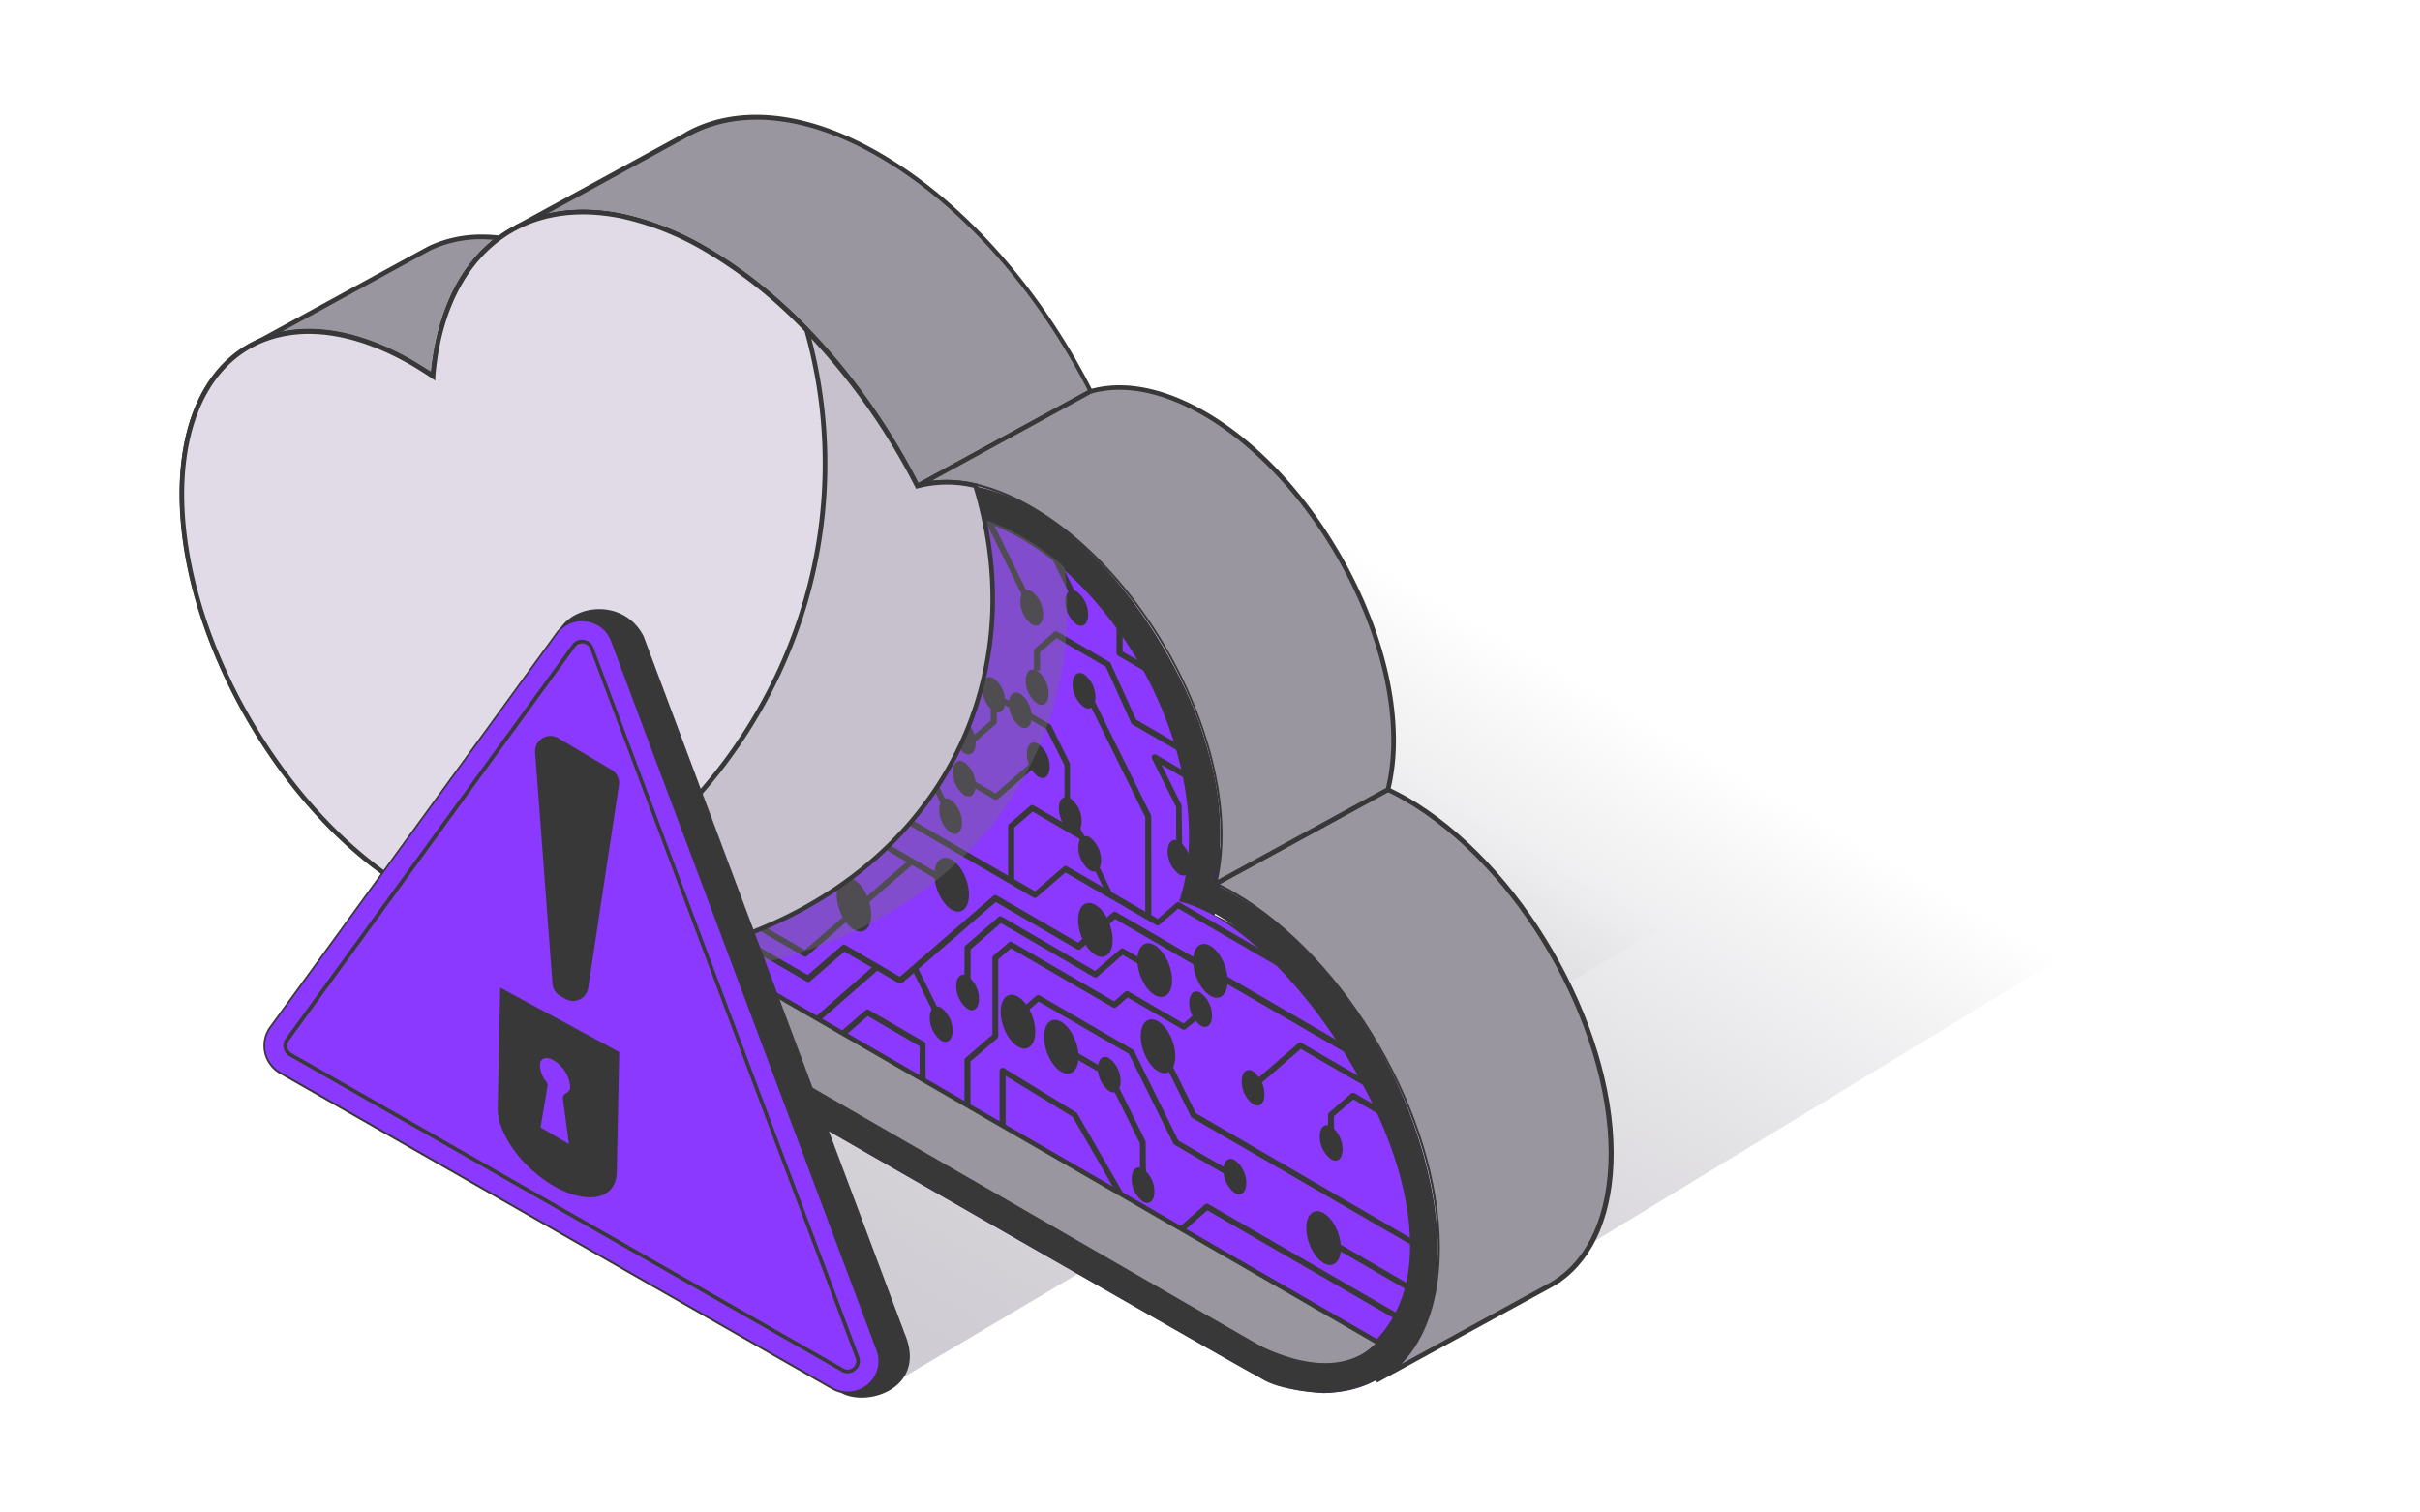 <svg xmlns="http://www.w3.org/2000/svg" xmlns:xlink="http://www.w3.org/1999/xlink" viewBox="0 0 400 250" id="CloudSecurity"><defs><linearGradient id="a" x1="134.8" x2="195.69" y1="211.91" y2="106.45" gradientUnits="userSpaceOnUse"><stop offset="0" stop-color="#cfccd3" class="stopColorcccfd3 svgShape"></stop><stop offset="1" stop-color="#b4b1b8" stop-opacity="0" class="stopColorb2b1b8 svgShape"></stop></linearGradient><linearGradient id="c" x1="165.15" x2="226.44" y1="198.45" y2="92.29" xlink:href="#a"></linearGradient><linearGradient id="b" x1="2193.92" x2="2193.93" y1="38.03" y2="38.02" gradientTransform="matrix(-1 0 0 1 2278.52 0)" gradientUnits="userSpaceOnUse"><stop offset="0" stop-color="#6929c2" class="stopColor2266ab svgShape"></stop><stop offset="1" stop-color="#421c76" class="stopColor1c4076 svgShape"></stop></linearGradient><linearGradient id="d" x1="2068.8" x2="2070.68" y1="77.43" y2="74.17" xlink:href="#b"></linearGradient><linearGradient id="e" x1="-3075.18" x2="-3076.3" y1="62.33" y2="63.14" gradientTransform="translate(3117.27)" xlink:href="#b"></linearGradient><linearGradient id="g" x1="-3031" x2="-2997.12" y1="52.85" y2="169.77" gradientTransform="translate(3117.27)" gradientUnits="userSpaceOnUse"><stop offset="0" stop-color="#5f00e4" class="stopColor00bae4 svgShape"></stop><stop offset="1" stop-color="#5818b2" class="stopColor1872b2 svgShape"></stop></linearGradient><clipPath id="f"><path fill="none" d="M227.62 221.83C185.77 197.67 82 137.77 81.52 137.44c-10.73-6.74-20.79-17.65-28.56-31-8.17-14.16-12.69-29.17-12.69-42.29v-.39a17.43 17.43 0 0 0-3 4.38c5.82-12.3 20.91-11.36 38.22 2.29 1.11-55 54.23-27.77 73.35 14.64 27-6.33 55 36.66 46.56 63.65 19.95 5.15 51.05 53.82 32.22 73.11Z"></path></clipPath></defs><g style="isolation:isolate" fill="#000000" class="color000000 svgShape"><g data-name="Layer 1" fill="#000000" class="color000000 svgShape"><path style="mix-blend-mode:multiply" fill="url(#a)" d="m46.87 175.83 98.29 54.29 133.63-79.22-99.94-56.79-131.98 81.72z"></path><path d="m42.53 119.91 183 106.39a3.21 3.21 0 0 0 3.2 0l141.64-86L183.6 32l-141 82.37a3.18 3.18 0 0 0-.07 5.54Z" style="mix-blend-mode:multiply" fill="url(#c)"></path><path fill="#9a969f" d="M42.31 56.71a18.22 18.22 0 0 1 5-1.59c6-1 13.11.48 20.76 4.91 1.19.68 2.34 1.42 3.5 2.2.92-10.63 4.92-18.45 11-22.9a24.17 24.17 0 0 0-2.91-.18A20 20 0 0 0 71 41Z" class="color969a9f svgShape"></path><path fill="#383838" d="m71.91 62.92-.55-.37a55.66 55.66 0 0 0-3.47-2.19c-7.32-4.23-14.41-5.91-20.5-4.86a18.24 18.24 0 0 0-4.92 1.55l-.35-.68L70.8 40.7a20.47 20.47 0 0 1 8.88-1.93 23.61 23.61 0 0 1 2.95.18l1 .12-.79.57C76.6 44.18 72.85 52 72 62.26ZM51 54.42c5.34 0 11.23 1.79 17.25 5.27.93.54 1.91 1.15 3 1.86 1-9.74 4.52-17.29 10.32-21.94-.62 0-1.26-.07-1.9-.07a19.56 19.56 0 0 0-8.53 1.85L46.42 54.9c.28-.06.56-.12.84-.16a22.1 22.1 0 0 1 3.74-.32Z" class="color383838 svgShape"></path><path fill="#9a969f" d="m229.42 130.51-28.67 15.66c1 .45 1.95 1 2.95 1.53 18.74 10.83 34 37 34 58.55 0 10.91-3.91 18.51-10.21 21.94l28.89-15.78h.08l.23-.13c6-3.56 9.69-11 9.69-21.64 0-21.51-15.2-47.72-33.94-58.54-1.06-.62-2.05-1.1-3.02-1.59Z" class="color969a9f svgShape"></path><path fill="#383838" d="m227.62 228.53-.37-.68c6.44-3.52 10-11.18 10-21.58 0-21.35-15.14-47.46-33.75-58.21-1-.56-1.95-1.07-2.92-1.52l-.69-.32 29.51-16.12.18.08c1.07.51 2 1 3 1.55 18.82 10.87 34.14 37.28 34.14 58.88 0 9.77-3.11 17.25-8.78 21.26h.06l-1.52.9-28.86 15.76Zm-26-82.38c.76.37 1.53.78 2.29 1.22 18.81 10.88 34.09 37.29 34.09 58.88 0 8.3-2.22 14.92-6.34 19.18l24.73-13.53c6.13-3.64 9.5-11.21 9.5-21.31 0-21.35-15.14-47.46-33.75-58.21-.85-.49-1.75-1-2.74-1.44Z" class="color383838 svgShape"></path><path fill="#9a969f" d="M113.11 22.45 85.22 37.68l.54-.28c4.92-2.44 10.86-3 17.45-1.57a47.51 47.51 0 0 1 13.45 5.43c14.07 8.12 26.64 22.74 35 39.09l28.61-15.65c-8.3-16.35-20.87-31-34.94-39.1-12.4-7.16-23.63-7.92-31.8-3.38l-.1.06c-.11.05-.21.12-.32.17Z" class="color969a9f svgShape"></path><path fill="#383838" d="m151.44 80.88-.18-.35c-8.61-17-21.29-31.14-34.79-38.94a47.44 47.44 0 0 0-13.34-5.38c-6.37-1.42-12.32-.88-17.2 1.54l-.53.25-.4-.66 27.9-15.23.2-.11.42-.26c8.62-4.65 20-3.41 31.94 3.52 13.63 7.87 26.42 22.18 35.1 39.25l.17.34-.33.18ZM96.35 34.66a32.11 32.11 0 0 1 7 .8 48 48 0 0 1 13.55 5.46c13.54 7.82 26.25 22 34.92 38.9l28-15.28c-8.61-16.8-21.21-30.86-34.62-38.6-11.86-6.85-23-8-31.42-3.38l-.23.13-.19.1-23 12.58a25.84 25.84 0 0 1 5.99-.71Z" class="color383838 svgShape"></path><path fill="url(#b)" d="m84.41 38.13.37-.22Z"></path><path fill="#9a969f" d="M151.61 80.35c5.23-1.48 11.72-.39 18.76 3.67a47 47 0 0 1 4.19 2.74c15.31 11.18 27.12 33.05 27.12 51.25a33.64 33.64 0 0 1-.93 8.16l28.67-15.66a34.14 34.14 0 0 0 .92-8.15c0-19.84-14-44-31.3-54-7-4.06-13.54-5.15-18.77-3.66Z" class="color969a9f svgShape"></path><path fill="#383838" d="m200.17 146.93.21-.85a33.68 33.68 0 0 0 .91-8.07c0-17.81-11.58-39.71-26.95-50.94-1.43-1-2.83-1.95-4.16-2.72-6.74-3.88-13.12-5.14-18.47-3.63l-3.29.93 31.67-17.29c5.62-1.61 12.21-.33 19.15 3.66 17.36 10 31.49 34.41 31.49 54.34a34.58 34.58 0 0 1-.94 8.24v.16Zm-43.83-67.6c4.39 0 9.22 1.47 14.22 4.36a50.21 50.21 0 0 1 4.23 2.75C190.34 97.81 202.07 120 202.07 138a34.85 34.85 0 0 1-.75 7.41l27.77-15.17a33.88 33.88 0 0 0 .87-7.89c0-19.69-14-43.77-31.11-53.67-6.75-3.89-13.13-5.14-18.47-3.62L154 79.47a19.66 19.66 0 0 1 2.34-.14Z" class="color383838 svgShape"></path><path fill="url(#d)" d="M207.36 74.45c1 .86 1.91 1.76 2.84 2.7-.92-.94-1.87-1.84-2.84-2.7Z"></path><path fill="#451c7d" d="M30.05 81.71c0 24.1 17 53.47 38 65.59.76.44 139.48 80.34 141.34 81 16 6.13 28.22-2.83 28.22-22.1 0-21.51-15.2-47.72-33.94-58.55-1-.57-2-1.07-2.95-1.53a33.64 33.64 0 0 0 .93-8.16c0-18.2-11.81-40.07-27.12-51.25a47 47 0 0 0-4.16-2.71c-7-4.06-13.53-5.15-18.76-3.67-8.31-16.34-20.88-31-35-39.09a47.81 47.81 0 0 0-13.45-5.43c-6.54-1.44-12.48-.81-17.4 1.59-7.87 3.88-13.11 12.45-14.18 24.83-1.16-.78-2.32-1.52-3.5-2.2-7.65-4.43-14.78-5.94-20.75-4.91-10.4 1.77-17.28 11.27-17.28 26.59Z" class="color1c437d svgShape"></path><path fill="#8b39fe" d="M227.62 221.83C185.77 197.67 82 137.77 81.52 137.44c-10.73-6.74-20.79-17.65-28.56-31-8.17-14.16-12.69-29.17-12.69-42.29v-.39a17.43 17.43 0 0 0-3 4.38c5.82-12.3 20.91-11.36 38.22 2.29 1.11-55 54.23-27.77 73.35 14.64 27-6.33 55 36.66 46.56 63.65 19.95 5.15 51.05 53.82 32.22 73.11Z" class="colorfeda39 svgShape"></path><path fill="#383838" d="m227.69 222.31-.26-.15c-42.78-24.7-145.6-84.06-146.12-84.39C70.56 131 60.37 120 52.62 106.61c-8.08-14-12.62-28.82-12.74-41.83a18.08 18.08 0 0 0-2.26 3.53l-.69-.31a14.39 14.39 0 0 1 10-8.41c7.54-1.76 17.55 1.81 28.24 10.09.64-22.07 9.56-28.53 17-30 17.82-3.64 44.39 17.37 57 45 10.21-2.24 21.58 2.42 31.26 12.83 13.56 14.61 20.06 36 15.57 51 13.16 3.73 30.63 25.59 36.15 45.35 2.38 8.53 3.6 20.37-4.14 28.29ZM40.67 63.86a.45.45 0 0 1 0 .11v.18c0 13 4.49 28 12.64 42.07 7.69 13.23 17.79 24.2 28.43 30.89.8.5 103 59.52 145.83 84.23 7.25-7.66 6-19.06 3.74-27.32-5.51-19.74-23-41.57-36-44.92l-.4-.1.12-.39c4.65-14.8-1.78-36.1-15.28-50.63-9.58-10.32-20.81-14.89-30.83-12.54l-.3.08-.13-.29c-12.18-27-39-48.41-56.24-44.86-10.36 2.12-16 12.51-16.38 30.07v.78l-.61-.48c-10.74-8.47-20.75-12.17-28.2-10.42a13 13 0 0 0-6.39 3.54Z" class="color383838 svgShape"></path><path fill="#e7dcf7" d="m40.73 57.57 1.58-.86a12.65 12.65 0 0 0-1.58.86Z" class="colordcf1f7 svgShape"></path><path fill="url(#e)" d="M41.84 62.37a13.61 13.61 0 0 0-1.55 1.4 10.76 10.76 0 0 1 1.55-1.4Z"></path><path fill="#9a969f" d="M228 222a12.05 12.05 0 0 0 .89-1 12.07 12.07 0 0 1-9.92 4.65 22.63 22.63 0 0 1-7.89-1.63 30.12 30.12 0 0 1-3-1.32c-.66-.33-138.7-80-139.22-80.34-8.89-5.6-17.24-14.63-23.67-25.69C38.37 105 34.62 92.57 34.62 81.7c0-8 2-14.15 5.67-17.93v.38c0 13.12 4.52 28.13 12.69 42.27 7.77 13.37 17.83 24.28 28.56 31C82 137.77 186.35 198 228 222Z" class="color969a9f svgShape"></path><path fill="#383838" d="M218.94 226.08a23.09 23.09 0 0 1-8-1.66 28.33 28.33 0 0 1-3-1.34c-.6-.3-137.25-79.15-139.25-80.35-8.94-5.64-17.39-14.81-23.8-25.83C38 105.12 34.24 92.61 34.24 81.7c0-8 2-14.31 5.77-18.2l.67-.69v1a1.34 1.34 0 0 1 0 .2v.18c0 13 4.49 28 12.64 42.07 7.69 13.23 17.79 24.2 28.43 30.89.71.44 81.62 47.16 130 75.07l16.23 9.37c.21-.23.43-.47.65-.75l.61.48a12.55 12.55 0 0 1-10.3 4.76ZM39.89 64.79C36.69 68.58 35 74.39 35 81.7c0 10.78 3.72 23.15 10.47 34.82 6.34 10.91 14.7 20 23.53 25.55 1.86 1.11 138.46 79.94 139.2 80.33a29.86 29.86 0 0 0 3 1.3c6.95 2.62 12.45 2 16.18-1.57l-16.06-9.28c-48.45-28-129.52-74.79-130-75.08C70.56 131 60.37 120 52.62 106.61c-8.08-14-12.62-28.82-12.73-41.82Z" class="color383838 svgShape"></path><path fill="#e7dcf7" d="M203.7 152.81c-1-.57-2-1.08-2.95-1.54a30.54 30.54 0 0 0 .77-4.73c.72.36 1.44.74 2.18 1.16 18.74 10.83 33.94 37 33.94 58.55 0 .86 0 1.69-.08 2.51-1.14-20.99-15.87-45.56-33.86-55.95ZM174.56 91.86a47 47 0 0 0-4.19-2.74c-7-4.06-13.53-5.15-18.76-3.66-8.31-16.35-20.88-31-35-39.1a47.47 47.47 0 0 0-13.45-5.42c-6.59-1.47-12.53-.87-17.45 1.57C77.89 46.38 72.65 55 71.58 67.34c-1.16-.78-2.32-1.53-3.5-2.21-7.65-4.42-14.78-5.94-20.75-4.91-9.82 1.68-16.49 10.25-17.21 24.1 0-.88-.07-1.75-.07-2.61 0-15.32 6.88-24.82 17.28-26.59 6-1 13.1.48 20.75 4.91 1.18.68 2.34 1.42 3.5 2.2 1.07-12.38 6.31-20.95 14.18-24.83 4.92-2.44 10.86-3 17.45-1.57a47.81 47.81 0 0 1 13.45 5.43c14.07 8.12 26.64 22.75 35 39.09 5.23-1.48 11.72-.39 18.76 3.67a47 47 0 0 1 4.19 2.74c15.31 11.18 27.12 33.05 27.12 51.25 0 .86 0 1.69-.09 2.51-1.09-17.65-12.49-38-27.08-48.66Z" class="colordcf1f7 svgShape"></path><path fill="#383838" d="M74.28 150.88c24.8 14.29 115.83 66.68 132.54 76.05 1.91.69 2.24 2.59 12 3.34 34.24-1.5 17.78-66.24-17.05-83.62-2.35-1.26.51-3.83-.1-6.44.27-7.69-.91-13.33-3.47-20.81-6.91-18.86-25.82-43.14-46.56-39.06-9.41-17.84-21.74-32.64-38.91-41.18-19-9.35-38.94-3-41.1 23.07-7.56-5.35-17.63-8.54-24.32-7.11-32.82 6.69-16.04 75.24 26.97 95.76ZM35.17 89.14C31.38 57 51.31 51.34 75.48 70.42c1.12-55 54.23-27.77 73.36 14.65 27-6.33 55 36.65 46.56 63.65 21.07 5.45 54.52 59.35 28.64 76-8.09 3.12-16.26-2.61-15.13-1.9C191 212.74 69.31 142.7 68.82 142.39c-16.07-9.83-31-33.12-33.65-53.25Z" class="color383838 svgShape"></path><g clip-path="url(#f)" fill="#000000" class="color000000 svgShape"><path fill="#383838" d="m199.67 117-14.87-8.62a.5.5 0 0 1-.25-.43V97.9h1v9.78l14.62 8.49Z" class="color383838 svgShape"></path><path fill="#383838" d="M186.92 97.36c0 1.5-.84 2.23-1.88 1.63a4.78 4.78 0 0 1-1.88-3.82c0-1.5.84-2.23 1.88-1.63a4.79 4.79 0 0 1 1.88 3.82ZM205.4 150.34c0 1.5-.84 2.23-1.88 1.63a4.78 4.78 0 0 1-1.88-3.82c0-1.5.84-2.23 1.88-1.63a4.78 4.78 0 0 1 1.88 3.82ZM221.91 190c0 1.5-.84 2.23-1.88 1.63a4.78 4.78 0 0 1-1.89-3.82c0-1.5.85-2.23 1.89-1.63a4.78 4.78 0 0 1 1.88 3.82ZM196.77 142.88c0 1.5-.84 2.23-1.88 1.63a4.8 4.8 0 0 1-1.89-3.82c0-1.5.85-2.23 1.89-1.63a4.78 4.78 0 0 1 1.88 3.82ZM181.06 115.26c0 1.51-.84 2.24-1.88 1.63a4.76 4.76 0 0 1-1.89-3.81c0-1.5.85-2.23 1.89-1.63a4.76 4.76 0 0 1 1.88 3.81ZM173.31 114.67c0 1.5-.84 2.23-1.88 1.62a4.76 4.76 0 0 1-1.88-3.81c0-1.5.84-2.23 1.88-1.63a4.78 4.78 0 0 1 1.88 3.82ZM166.13 115.94c0 1.5-.85 2.23-1.88 1.63a4.78 4.78 0 0 1-1.89-3.82c0-1.5.85-2.23 1.89-1.62a4.78 4.78 0 0 1 1.88 3.81ZM161.81 113.44c0 1.5-.84 2.23-1.88 1.62a4.76 4.76 0 0 1-1.88-3.81c0-1.5.84-2.23 1.88-1.63a4.78 4.78 0 0 1 1.88 3.82ZM190.81 197c0 1.5-.84 2.23-1.88 1.63a4.77 4.77 0 0 1-1.88-3.81c0-1.51.84-2.24 1.88-1.63a4.76 4.76 0 0 1 1.88 3.81ZM170.53 118.5c0 1.5-.84 2.23-1.88 1.62a4.76 4.76 0 0 1-1.88-3.81c0-1.5.84-2.23 1.88-1.63a4.78 4.78 0 0 1 1.88 3.82ZM173.5 126.76c0 1.5-.85 2.23-1.89 1.63a4.76 4.76 0 0 1-1.88-3.81c0-1.51.84-2.24 1.88-1.63a4.76 4.76 0 0 1 1.89 3.81ZM161.26 129.8c0 1.5-.84 2.23-1.88 1.62a4.76 4.76 0 0 1-1.88-3.81c0-1.5.84-2.23 1.88-1.63a4.76 4.76 0 0 1 1.88 3.82ZM159 136c0 1.5-.84 2.23-1.88 1.63a4.78 4.78 0 0 1-1.88-3.82c0-1.5.84-2.23 1.88-1.63A4.79 4.79 0 0 1 159 136ZM160.16 147.89c0 2.28-1.28 3.38-2.85 2.47s-2.86-3.51-2.86-5.79 1.28-3.38 2.86-2.47 2.85 3.51 2.85 5.79ZM130.31 148.14c0 2.28-1.28 3.39-2.86 2.47s-2.85-3.5-2.85-5.78 1.28-3.39 2.85-2.47 2.86 3.5 2.86 5.78ZM144 151.18c0 2.28-1.28 3.39-2.85 2.47s-2.86-3.5-2.86-5.78 1.28-3.38 2.86-2.47 2.85 3.5 2.85 5.78ZM202.92 162.12c0 2.28-1.28 3.39-2.86 2.47s-2.85-3.5-2.85-5.78 1.27-3.38 2.85-2.47 2.86 3.51 2.86 5.78ZM221.63 206.3c0 2.28-1.28 3.38-2.86 2.47s-2.85-3.51-2.85-5.79 1.28-3.38 2.85-2.47 2.86 3.49 2.86 5.79ZM194.26 174.59c0 2.28-1.28 3.39-2.85 2.47s-2.86-3.5-2.86-5.78 1.28-3.38 2.86-2.47 2.85 3.51 2.85 5.78ZM171.11 170.53c0 2.28-1.28 3.38-2.85 2.47s-2.86-3.5-2.86-5.78 1.28-3.39 2.86-2.47 2.85 3.5 2.85 5.78ZM178.27 174.68c0 2.28-1.28 3.39-2.86 2.47s-2.85-3.5-2.85-5.78 1.28-3.38 2.85-2.47 2.86 3.51 2.86 5.78ZM183.91 155.36c0 2.28-1.28 3.38-2.85 2.47s-2.86-3.51-2.86-5.79 1.28-3.38 2.86-2.47 2.85 3.51 2.85 5.79ZM193.73 162c0 2.28-1.28 3.38-2.86 2.47S188 161 188 158.69s1.28-3.38 2.85-2.46 2.88 3.5 2.88 5.77ZM136.37 178.52c0 2.28-1.28 3.38-2.86 2.47s-2.85-3.51-2.85-5.79 1.28-3.38 2.85-2.47 2.86 3.51 2.86 5.79ZM157.45 170.38c0 1.5-.84 2.23-1.88 1.63a4.78 4.78 0 0 1-1.89-3.82c0-1.5.85-2.23 1.89-1.62a4.76 4.76 0 0 1 1.88 3.81ZM161.26 122.86c0 1.51-.84 2.23-1.88 1.63a4.76 4.76 0 0 1-1.88-3.81c0-1.5.84-2.23 1.88-1.63a4.76 4.76 0 0 1 1.88 3.81ZM161.81 165.14c0 1.5-.84 2.23-1.88 1.62a4.76 4.76 0 0 1-1.88-3.81c0-1.5.84-2.23 1.88-1.63a4.78 4.78 0 0 1 1.88 3.82ZM206 195.57c0 1.5-.85 2.23-1.89 1.63a4.77 4.77 0 0 1-1.88-3.81c0-1.51.84-2.24 1.88-1.63a4.76 4.76 0 0 1 1.89 3.81ZM200.33 167.9c0 1.51-.84 2.23-1.88 1.63a4.76 4.76 0 0 1-1.88-3.81c0-1.5.84-2.23 1.88-1.63a4.76 4.76 0 0 1 1.88 3.81ZM209 180.9c0 1.5-.84 2.23-1.88 1.62a4.76 4.76 0 0 1-1.88-3.81c0-1.5.84-2.23 1.88-1.63a4.78 4.78 0 0 1 1.88 3.82ZM185.22 178.72c0 1.5-.84 2.23-1.88 1.63a4.76 4.76 0 0 1-1.88-3.81c0-1.51.84-2.24 1.88-1.63a4.76 4.76 0 0 1 1.88 3.81ZM179.85 101.59c0 1.51-.84 2.24-1.88 1.63a4.76 4.76 0 0 1-1.88-3.81c0-1.5.84-2.23 1.88-1.63a4.77 4.77 0 0 1 1.88 3.81ZM172.42 101.57c0 1.5-.85 2.23-1.89 1.62a4.76 4.76 0 0 1-1.88-3.81c0-1.5.84-2.23 1.88-1.63a4.78 4.78 0 0 1 1.89 3.82Z" class="color383838 svgShape"></path><path fill="#383838" d="m212.4 134.38-25.22-14.64a.43.43 0 0 1-.2-.22l-4.2-9.31-8.16-4.74-2.71 2.34v3h-1v-3.26a.48.48 0 0 1 .17-.37l3.14-2.71a.48.48 0 0 1 .56-.06l8.59 5a.47.47 0 0 1 .2.22l4.21 9.32 25.08 14.56ZM177.29 99.22l-4.76-9.65-17.75-10.3.49-.85 17.88 10.38a.52.52 0 0 1 .19.2l4.83 9.79Z" class="color383838 svgShape"></path><path fill="#383838" d="m169.2 98.92-5.92-12-9.54-5.53.49-.85 9.66 5.61a.55.55 0 0 1 .2.2l6 12.14ZM167.63 145.63h-1v-9.08a.49.49 0 0 1 .17-.36l3.48-3a.49.49 0 0 1 .56-.06l8.33 4.84-.49.84-8-4.66-3.05 2.64ZM195.41 140.62h-1v-7.23l-4-8a.47.47 0 0 1 .1-.57.5.5 0 0 1 .58-.07l18.76 10.89-.49.84-17.37-10.07 3.31 6.68a.54.54 0 0 1 0 .22ZM220.51 187.37h-1v-3.1a.46.46 0 0 1 .17-.36l3.64-3.16a.48.48 0 0 1 .57-.05l8.19 4.75-.5.84-7.88-4.57-3.22 2.78Z" class="color383838 svgShape"></path><path fill="#383838" d="m225 167.72-30.25-17.55-3.1 2.67a.48.48 0 0 1-.56.06l-15-8.69-4.71 4.08a.5.5 0 0 1-.57.06L128 123.45l.49-.84 42.6 24.72 4.72-4.08a.47.47 0 0 1 .56-.05l15 8.68 3.09-2.68a.5.5 0 0 1 .57 0l30.55 17.73Z" class="color383838 svgShape"></path><path fill="#383838" d="M190.3 151.58h-1v-16.52l-9.26-18.78.87-.43 9.32 18.88a.5.5 0 0 1 .05.21ZM160.42 110.3h-1v-4.82l-5.43-11 .88-.43 5.48 11.1a.59.59 0 0 1 0 .22ZM189.42 193.83h-1V189L183 178l.88-.43 5.48 11.1a.54.54 0 0 1 0 .22ZM182.9 147.78l-6.9-14.06a.5.5 0 0 1-.05-.21v-7l-3-6-23.71-13.76.48-.84 23.84 13.83a.51.51 0 0 1 .2.21l3.09 6.26a.54.54 0 0 1 0 .22v7l6.89 14Z" class="color383838 svgShape"></path><path fill="#383838" d="M164.6 132.22a.42.42 0 0 1-.24-.07l-4.76-2.75.5-.85 4.45 2.59 6.74-5.84.64.74-7 6.06a.47.47 0 0 1-.33.12ZM160.48 123.24l-.64-.74 3.92-3.39v-4h1v4.22a.46.46 0 0 1-.17.36Z" class="color383838 svgShape"></path><path fill="#383838" d="M150.29 109.57h.98v25.09h-.98z" transform="rotate(-26.27 150.761 122.12)" class="color383838 svgShape"></path><path fill="#383838" d="M152.55 159.71h.98v8.11h-.98z" transform="rotate(-26.27 153.06 163.778)" class="color383838 svgShape"></path><path fill="#383838" d="m155.37 145.67-20.55-11.93-6.88 5.95v5h-1v-5.26a.52.52 0 0 1 .17-.37l7.31-6.32a.48.48 0 0 1 .56-.06l20.86 12.11ZM134 175.1h-1v-5.26a.46.46 0 0 1 .17-.36l11.61-10.15.64.74-11.44 10Z" class="color383838 svgShape"></path><path fill="#383838" d="M133.08 158.12a.45.45 0 0 1-.25-.07l-11-6.4-4.55 3.94-.64-.74 4.82-4.17a.5.5 0 0 1 .56-.05l11 6.4 17.48-15.12.63.74L133.4 158a.49.49 0 0 1-.32.12Z" class="color383838 svgShape"></path><path fill="#383838" d="m226.9 176.61-42.58-24.71-5.73 5a.48.48 0 0 1-.57 0l-13.44-7.8-15.45 13.37a.47.47 0 0 1-.56.05l-9-5.23-5.66 4.9a.5.5 0 0 1-.57.06l-8.23-4.78v7h-1v-7.89a.47.47 0 0 1 .24-.42.48.48 0 0 1 .49 0l8.67 5 5.67-4.9a.47.47 0 0 1 .56-.05l9 5.23 15.45-13.37a.48.48 0 0 1 .56-.06l13.44 7.8 5.73-5a.5.5 0 0 1 .57-.05l42.88 24.89Z" class="color383838 svgShape"></path><path fill="#383838" d="M160.42 162h-1v-5.35a.52.52 0 0 1 .17-.37l5.45-4.71a.5.5 0 0 1 .56-.05l15.4 8.97 4.19-3.62a.48.48 0 0 1 .56-.06l4.62 2.68-.49.85-4.32-2.51-4.18 3.62a.5.5 0 0 1-.57.06l-15.38-8.93-5 4.33Z" class="color383838 svgShape"></path><path fill="#383838" d="M160.42 188.29h-1v-13.06a.52.52 0 0 1 .17-.37l4.44-3.83v-12.69a.48.48 0 0 1 .17-.37l2.53-2.19a.47.47 0 0 1 .56-.05l16.86 9.78 1.85-1.6a.48.48 0 0 1 .57 0l9.06 5.26 2-1.71.64.74-2.27 1.88a.48.48 0 0 1-.56.06l-9.06-5.27-1.86 1.61a.48.48 0 0 1-.56.05l-16.86-9.78-2.1 1.81v12.69a.48.48 0 0 1-.17.37l-4.43 3.83ZM229.1 181.54l-14.1-8.17-7.75 6.72-.64-.74 8-6.94a.47.47 0 0 1 .56 0l14.38 8.34Z" class="color383838 svgShape"></path><path fill="#383838" d="M227.57 200.89h.97v18.29h-.97z" transform="rotate(-59.87 228.061 210.03)" class="color383838 svgShape"></path><path fill="#383838" d="m238.44 208.77-41.4-24a.48.48 0 0 1-.19-.21l-4.59-9.3.87-.43 4.53 9.17 41.27 24ZM202.67 194.2l-8.56-5a.48.48 0 0 1-.19-.21l-7.32-14.79-14.93-8.66L170 167l-.63-.74 1.95-1.69a.48.48 0 0 1 .57 0l15.36 8.91a.48.48 0 0 1 .19.21l7.32 14.83 8.43 4.89Z" class="color383838 svgShape"></path><path fill="#383838" d="m181.73 177.26-4.33-2.51.49-.85 4.33 2.52-.49.84zM234.72 220.4l-35.17-20.35-6.84 6.07-.65-.73 7.11-6.3a.48.48 0 0 1 .56-.06l35.48 20.52ZM153 179.8h-1v-6.86l-8.57-5-5.28 4.58-.64-.74 5.55-4.8a.48.48 0 0 1 .56-.06l9.12 5.29a.51.51 0 0 1 .24.42ZM178.78 135.75c0 1.51-.84 2.23-1.88 1.63a4.76 4.76 0 0 1-1.88-3.81c0-1.5.84-2.23 1.88-1.63a4.76 4.76 0 0 1 1.88 3.81ZM182 142.22c0 1.5-.84 2.23-1.88 1.62a4.74 4.74 0 0 1-1.88-3.81c0-1.5.84-2.23 1.88-1.63a4.78 4.78 0 0 1 1.88 3.82ZM186.94 201.34l-9.65-16.75-11.07-6.77v9.25h-1V177a.5.5 0 0 1 .25-.43.52.52 0 0 1 .5 0l11.91 7.3a.46.46 0 0 1 .17.17l9.71 16.85Z" class="color383838 svgShape"></path></g><path fill="#746f7c" d="M171.86 123.1C161 148.63 133 162.71 101.73 161.35L99.39 160l-1-.58-15.18-8.75-1-.54-1.85-1.08c-21-12.11-38-41.48-38-65.6 0-11.53 3.88-19.77 10.26-23.86 6.58.54 14.46 4.19 22.87 10.83a62.71 62.71 0 0 1 1-10.66c1.27.59 2.55 1.25 3.86 2S82.7 63.2 83.87 64c1-11.91 5.94-20.32 13.31-24.36 17.29.69 40.39 20.43 51.67 45.45 9.43-2.2 19 1.6 27.09 8.66a57.57 57.57 0 0 1-4.08 29.35Z" opacity=".38" class="color6f737c svgShape"></path><path fill="url(#g)" d="M159.56 121.36c-10.85 25.53-38.87 39.6-70.12 38.24l-21.35-12.3c-21-12.11-38-41.48-38-65.6 0-15.32 6.86-24.8 17.27-26.58 6-1 13.09.47 20.76 4.9a69.9 69.9 0 0 1 3.49 2.21c1.07-12.38 6.32-21 14.18-24.82 4.92-2.44 10.87-3 17.46-1.58a47.83 47.83 0 0 1 13.44 5.42c14.07 8.14 26.64 22.76 35 39.1a19.69 19.69 0 0 1 9.61-.06c4.07 13.71 3.82 27.97-1.74 41.07Z"></path><path fill="#c6c1cc" d="M159.57 121.37c-10.85 25.52-38.87 39.63-70.13 38.22-3-1.73-5.8-3.33-8.28-4.78l-13.07-7.51c-21-12.12-38-41.49-38-65.6 0-15.32 6.86-24.81 17.26-26.58 6-1 13.1.47 20.77 4.9 1.17.7 2.34 1.42 3.49 2.2 1.07-12.37 6.32-21 14.19-24.82 4.91-2.44 10.87-3 17.46-1.56a47.86 47.86 0 0 1 13.43 5.4 77.1 77.1 0 0 1 16.66 13.31 106.92 106.92 0 0 1 18.29 25.8 19.69 19.69 0 0 1 9.61-.06c4.11 13.71 3.88 27.96-1.68 41.08Z" class="colorc1c8cc svgShape"></path><path fill="#383838" d="M93.57 160.07c-1.38 0-2.76 0-4.15-.09h-.18L86 158c-1.77-1-3.44-2-5-2.89l-8.66-5-4.41-2.53C46.85 135.41 29.7 105.83 29.7 81.63c0-15 6.57-25.07 17.59-26.95 6.27-1.09 13.54.62 21 4.94 1.18.71 2.12 1.3 3 1.86C72.43 49.71 77.51 41 85.6 37.05c5-2.49 11.16-3 17.71-1.59a48.2 48.2 0 0 1 13.54 5.45 76.8 76.8 0 0 1 16.75 13.38 107.17 107.17 0 0 1 18.21 25.61 20.05 20.05 0 0 1 9.5 0h.22l.06.22c4.32 14.28 3.74 28.57-1.67 41.34-10.08 23.76-35.85 38.61-66.35 38.61Zm-4-.86c32 1.36 59.27-13.54 69.66-38 5.32-12.54 5.91-26.57 1.71-40.6a19.15 19.15 0 0 0-9.21.1l-.31.08-.14-.28A106.43 106.43 0 0 0 133 54.82a75.82 75.82 0 0 0-16.58-13.24 47.23 47.23 0 0 0-13.31-5.37c-6.38-1.41-12.34-.88-17.21 1.53-8 3.93-13 12.63-14 24.51v.66l-.55-.37c-1-.67-2.06-1.35-3.47-2.19-7.32-4.23-14.4-5.91-20.5-4.85-10.6 1.81-16.94 11.6-16.94 26.19 0 24 17 53.23 37.84 65.28l4.42 2.53 8.65 5 5 2.88Z" class="color383838 svgShape"></path><path fill="#e0dbe7" d="M136.36 76.19c.24 35.93-22.75 66.68-55.2 78.62l-13.07-7.51c-21-12.12-38-41.49-38-65.6 0-15.32 6.86-24.81 17.26-26.58 6-1 13.1.47 20.77 4.9 1.17.7 2.34 1.42 3.49 2.2 1.07-12.37 6.32-21 14.19-24.82 4.91-2.44 10.87-3 17.46-1.56a47.86 47.86 0 0 1 13.43 5.4 77.1 77.1 0 0 1 16.66 13.31 80.56 80.56 0 0 1 3.01 21.64Z" class="colordbe1e7 svgShape"></path><path fill="#383838" d="m81.13 155.24-8.82-5.07-4.41-2.53c-21.08-12.17-38.23-41.75-38.23-65.95 0-15 6.57-25.07 17.59-26.95 6.27-1.09 13.54.62 21 4.94 1.18.71 2.12 1.3 3 1.86C72.43 49.71 77.51 41 85.6 37.05c5-2.49 11.16-3 17.71-1.59a48.2 48.2 0 0 1 13.54 5.45 76.8 76.8 0 0 1 16.75 13.38l.09.16a81.41 81.41 0 0 1 3.06 21.74c.23 35-22.06 66.69-55.46 79ZM51.05 55.19a20.94 20.94 0 0 0-3.66.31c-10.61 1.81-16.95 11.6-16.95 26.19 0 24 17 53.23 37.84 65.28l4.42 2.53 8.5 4.89c33-12.23 55-43.63 54.78-78.2a80.43 80.43 0 0 0-3-21.44 75.93 75.93 0 0 0-16.51-13.17 47.23 47.23 0 0 0-13.31-5.37c-6.38-1.41-12.34-.88-17.21 1.53-8 3.93-13 12.63-14 24.51v.66l-.55-.37c-1-.67-2.06-1.35-3.47-2.19-5.93-3.41-11.68-5.16-16.88-5.16Z" class="color383838 svgShape"></path><path fill="#383838" d="M92.69 103.73 49 167.11a5.36 5.36 0 0 0 1.68 7.8l88.32 55.3c4.35 2.48 14.3-.77 10.56-9.71l-43.18-115.34c-3.06-5.97-10.91-5.48-13.69-1.43Z" class="color383838 svgShape"></path><path fill="#8b39fe" d="M140.1 230.18a5.16 5.16 0 0 1-2.59-.71l-91.2-52.11a5.21 5.21 0 0 1-1.62-7.58L92 104.71a5.2 5.2 0 0 1 9.08 1.23L145 223.13a5.13 5.13 0 0 1-.57 4.76 5.27 5.27 0 0 1-4.3 2.29Z" class="colorfeda39 svgShape"></path><path fill="#383838" d="M96.2 102.71A5 5 0 0 1 101 106l43.87 117.19a5 5 0 0 1-.55 4.62 5.1 5.1 0 0 1-4.22 2.19 5 5 0 0 1-2.51-.69l-91.2-52.12a5 5 0 0 1-1.58-7.35l47.32-65.08a5 5 0 0 1 4.07-2.08Zm0-.3a5.28 5.28 0 0 0-4.31 2.21l-47.32 65.07a5.35 5.35 0 0 0 1.67 7.8l91.19 52.11a5.34 5.34 0 0 0 7.68-6.53l-43.87-117.18a5.32 5.32 0 0 0-5-3.48Z" class="color383838 svgShape"></path><path fill="#383838" d="M140.1 227a2 2 0 0 1-1-.29L47.89 174.6a2 2 0 0 1-1-1.34 2 2 0 0 1 .34-1.61l47.32-65.07a1.92 1.92 0 0 1 1.62-.84 2 2 0 0 1 1.92 1.32L142 224.24a1.94 1.94 0 0 1-.2 1.83 2.16 2.16 0 0 1-1.7.93ZM96.2 106.35a1.35 1.35 0 0 0-1.13.58L47.75 172a1.42 1.42 0 0 0-.24 1.13 1.38 1.38 0 0 0 .68.94l91.2 52.11a1.38 1.38 0 0 0 .71.21 1.52 1.52 0 0 0 1.19-.66 1.31 1.31 0 0 0 .13-1.28L97.55 107.27a1.38 1.38 0 0 0-1.35-.92Z" class="color383838 svgShape"></path><path fill="#383838" d="m92.27 122 8.83 5.25a2.51 2.51 0 0 1 1.2 2.55l-5.08 33.5a2.53 2.53 0 0 1-3.77 1.81l-.87-.51a2.5 2.5 0 0 1-1.26-2l-2.87-38.24a2.53 2.53 0 0 1 3.82-2.36ZM98.64 171.88l-11.85-6.41-4.11-2.23-.41 19.92c-.08 4.3 4.25 10.16 9.67 13.1s9.9 1.85 10-2.45l.41-19.92Zm-2.31-1.25-7.25-3.92Z" class="color383838 svgShape"></path><path fill="#8b39fe" d="M94.08 189.31a.19.19 0 0 1-.1 0l-4.7-2.78a.21.21 0 0 1-.11-.23l1.15-6.82a.76.76 0 0 0-.13-.51 4.93 4.93 0 0 1-1.11-2.81c0-.92.46-1.47 1.24-1.47a2.73 2.73 0 0 1 1.34.42 5.84 5.84 0 0 1 2.81 4.4 1.36 1.36 0 0 1-.73 1.37.7.7 0 0 0-.47.72l1 7.5a.18.18 0 0 1 0 .16.21.21 0 0 1-.19.05Z" class="colorfeda39 svgShape"></path><path fill="#383838" d="M90.32 174.88a2.5 2.5 0 0 1 1.22.4 5.67 5.67 0 0 1 2.7 4.2 1.21 1.21 0 0 1-.55 1.15.93.93 0 0 0-.65 1l1 7.48-4.69-2.77 1.15-6.82v-.08a1.08 1.08 0 0 0-.19-.62 4.64 4.64 0 0 1-1.06-2.66c0-.47.13-1.25 1-1.25Zm0-.45c-.88 0-1.47.6-1.47 1.7a5.22 5.22 0 0 0 1.15 2.94.59.59 0 0 1 .1.34l-1.1 6.83a.41.41 0 0 0 .21.45l4.7 2.78a.38.38 0 0 0 .22.07.46.46 0 0 0 .45-.5l-1-7.5a.47.47 0 0 1 .33-.48 1.58 1.58 0 0 0 .87-1.58 6.1 6.1 0 0 0-2.93-4.6 2.91 2.91 0 0 0-1.45-.45Z" class="color383838 svgShape"></path></g></g></svg>